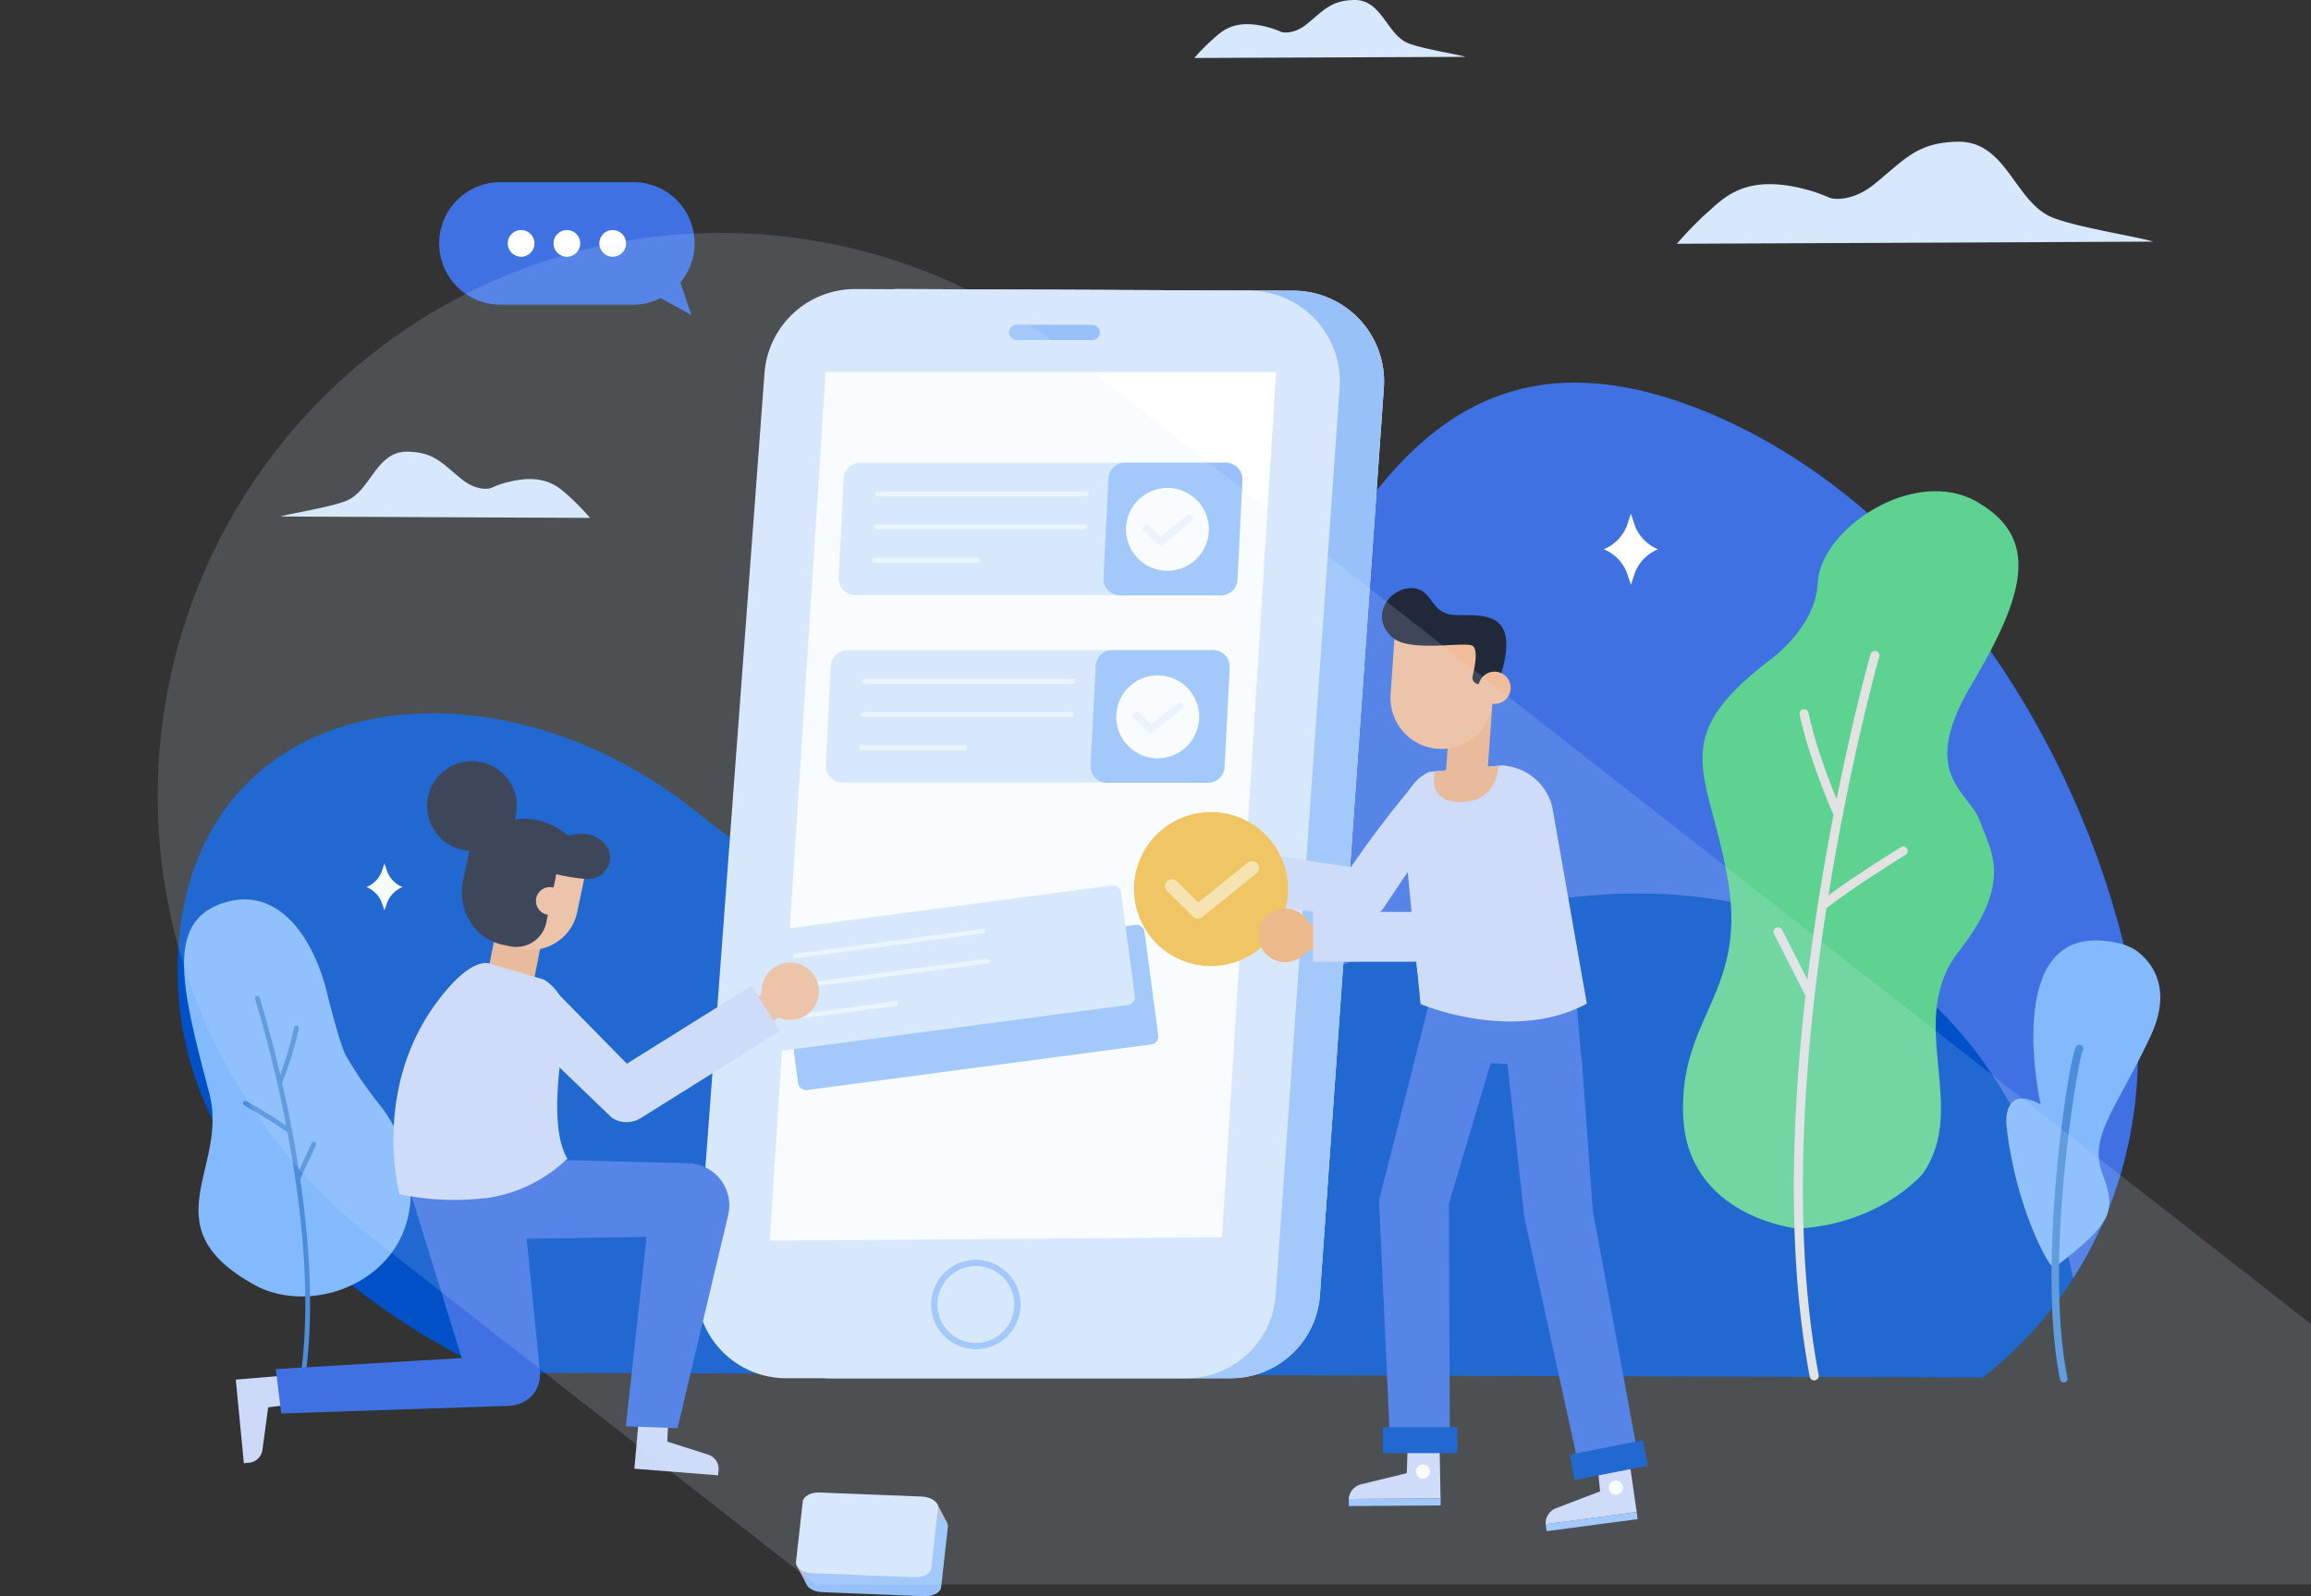 <svg id="Component_6_1" data-name="Component 6 – 1" xmlns="http://www.w3.org/2000/svg" xmlns:xlink="http://www.w3.org/1999/xlink" width="573.034" height="395.905" viewBox="0 0 573.034 395.905">
  <rect x="0" y="0" width="573.034" height="395.905" fill="#333333" stroke="none"/>
  <defs>
    <clipPath id="clip-path">
      <path id="Path_34" data-name="Path 34" d="M142.82,342.64S62.29,308.86,64.16,240.7s77.41-89.57,129.22-47.49,101.76,29.63,128.6-5.93,44.74-113.5,119.87-83.48c56,22.37,93.62,82.45,105.76,136.59,8.35,37.21-3.75,76.52-32.93,101.07-.95.8-1.92,1.59-2.92,2.36Z" fill="none"/>
    </clipPath>
    <clipPath id="clip-path-2">
      <rect id="Rectangle_82" data-name="Rectangle 82" width="573.034" height="368.284" transform="translate(1009 2799)" fill="#fff" stroke="#707070" stroke-width="1"/>
    </clipPath>
  </defs>
  <g id="group-4-02" transform="translate(-20.094 -2.169)">
    <g id="Layer_1" data-name="Layer 1">
      <path id="Path_32" data-name="Path 32" d="M142.82,342.64S62.29,308.86,64.16,240.7s77.41-78.82,129.22-36.7S295.14,233.59,322,198s44.72-124.22,119.85-94.2c56,22.37,93.62,82.45,105.76,136.59,8.35,37.21-3.75,76.52-32.93,101.07-.95.8-1.92,1.59-2.92,2.36Z" fill="#0050c8"/>
      <g id="Group_99" data-name="Group 99" clip-path="url(#clip-path)">
        <path id="Path_33" data-name="Path 33" d="M224.77,196.31s-17.65,146.74,92.57,66.5C407.8,197,536,204.42,538.68,363c0,0,46.37,2,42.26-78.21S539.76,21.32,432.7,41.9,224.77,196.31,224.77,196.31Z" fill="#3f71e2"/>
      </g>
      <path id="Path_35" data-name="Path 35" d="M243.19,73.86l97.67.41a22.52,22.52,0,0,1,22.37,24.1l-15.85,225A22.18,22.18,0,0,1,325.26,344H226a22.17,22.17,0,0,1-22.11-23.82L220.64,94.71a22.51,22.51,0,0,1,22.55-20.85Z" fill="#f1f2ff"/>
      <path id="Path_36" data-name="Path 36" d="M243.19,73.86l97.67.41a22.52,22.52,0,0,1,22.37,24.1l-15.85,225A22.18,22.18,0,0,1,325.26,344H226a22.17,22.17,0,0,1-22.11-23.82L220.64,94.71a22.51,22.51,0,0,1,22.55-20.85Z" fill="#99c1f9"/>
      <path id="Path_37" data-name="Path 37" d="M232.21,73.86l97.68.41a22.52,22.52,0,0,1,22.37,24.1l-15.86,225A22.18,22.18,0,0,1,314.28,344H215a22.17,22.17,0,0,1-22.11-23.82L209.66,94.71a22.53,22.53,0,0,1,22.55-20.85Z" fill="#d8e7fc"/>
      <path id="Path_38" data-name="Path 38" d="M224.83,94.46H336.52L323.09,309.04l-112.12.84Z" fill="#fff"/>
      <path id="Path_39" data-name="Path 39" d="M262.07,336.81a11.09,11.09,0,1,1,11.09-11.09A11.09,11.09,0,0,1,262.07,336.81Zm0-20.62a9.53,9.53,0,1,0,9.53,9.53,9.53,9.53,0,0,0-9.53-9.53Z" fill="#99c1f9"/>
      <path id="Path_40" data-name="Path 40" d="M290.92,86.52H272.19a1.9,1.9,0,0,1-1.9-1.9h0a1.9,1.9,0,0,1,1.9-1.9h18.73a1.9,1.9,0,0,1,1.9,1.9h0a1.9,1.9,0,0,1-1.9,1.9Z" fill="#99c1f9"/>
      <path id="Path_41" data-name="Path 41" d="M322.83,149.77H232.17a4.13,4.13,0,0,1-4.13-4.33l1.22-24.59a4.12,4.12,0,0,1,4.12-3.92h90.67a4.12,4.12,0,0,1,4.12,4.33L327,145.85A4.11,4.11,0,0,1,322.83,149.77Z" fill="#d8e7fc"/>
      <path id="Path_42" data-name="Path 42" d="M297.81,149.85h25a4.11,4.11,0,0,0,4.11-3.9l1.23-24.71a4.1,4.1,0,0,0-4.1-4.31h-25a4.1,4.1,0,0,0-4.1,3.9l-1.24,24.71a4.11,4.11,0,0,0,4.1,4.31Z" fill="#99c1f9"/>
      <path id="Path_43" data-name="Path 43" d="M289.37,125.28H237.8a.62.62,0,1,1,0-1.23h51.57a.62.62,0,1,1,0,1.23Z" fill="#eef4fd"/>
      <path id="Path_44" data-name="Path 44" d="M289,133.51H237.39a.62.62,0,0,1-.62-.62.61.61,0,0,1,.62-.61H289a.61.61,0,0,1,.62.61.62.62,0,0,1-.62.62Z" fill="#eef4fd"/>
      <path id="Path_45" data-name="Path 45" d="M262.46,141.74H237a.615.615,0,0,1,0-1.23h25.48a.61.61,0,0,1,.62.61.62.62,0,0,1-.64.62Z" fill="#eef4fd"/>
      <path id="Path_46" data-name="Path 46" d="M319.62,196.26H229a4.13,4.13,0,0,1-4.13-4.33l1.22-24.59a4.12,4.12,0,0,1,4.12-3.92h90.67a4.12,4.12,0,0,1,4.12,4.33l-1.22,24.59a4.11,4.11,0,0,1-4.16,3.92Z" fill="#d8e7fc"/>
      <path id="Path_47" data-name="Path 47" d="M294.61,196.34h25a4.11,4.11,0,0,0,4.1-3.9L325,167.73a4.1,4.1,0,0,0-4.1-4.31h-25a4.1,4.1,0,0,0-4.1,3.9L290.51,192a4.1,4.1,0,0,0,4.1,4.34Z" fill="#99c1f9"/>
      <path id="Path_48" data-name="Path 48" d="M286.16,171.77H234.59a.62.62,0,1,1,0-1.23h51.57a.62.62,0,1,1,0,1.23Z" fill="#eef4fd"/>
      <path id="Path_49" data-name="Path 49" d="M285.75,180H234.18a.62.62,0,0,1-.62-.62.61.61,0,0,1,.62-.61h51.57a.61.61,0,0,1,.62.61.62.62,0,0,1-.62.62Z" fill="#eef4fd"/>
      <path id="Path_50" data-name="Path 50" d="M259.25,188.23H233.77a.62.62,0,1,1,0-1.24h25.48a.62.62,0,0,1,0,1.24Z" fill="#eef4fd"/>
      <path id="Path_51" data-name="Path 51" d="M319.82,134.22a10.27,10.27,0,1,1-2.484-7.483A10.27,10.27,0,0,1,319.82,134.22Z" fill="#fff"/>
      <path id="Path_52" data-name="Path 52" d="M307.74,137.46a.89.89,0,0,1-.58-.26l-3.45-3.39A.92.92,0,0,1,305,132.5l2.86,2.81,6.58-5.3a.921.921,0,0,1,1.15,1.44l-7.21,5.81a.91.91,0,0,1-.64.2Z" fill="#eef4fd"/>
      <path id="Path_53" data-name="Path 53" d="M317.41,180.71a10.28,10.28,0,1,1-2.487-7.48,10.27,10.27,0,0,1,2.487,7.48Z" fill="#fff"/>
      <path id="Path_54" data-name="Path 54" d="M305.33,184a.91.91,0,0,1-.59-.26l-3.44-3.39a.92.92,0,0,1,0-1.3.93.93,0,0,1,1.31,0l2.86,2.82,6.58-5.3a.921.921,0,0,1,1.15,1.44l-7.2,5.74a.91.91,0,0,1-.67.25Z" fill="#eef4fd"/>
      <path id="Path_55" data-name="Path 55" d="M105.83,263.93s-1.31-2.05-4.71-15.74S88.83,221.43,75,226.29s-9.88,21-3,47.06c4.87,18.61-15,33,11.19,47.51,15.89,8.76,43.48-3,38.06-29.5a35.89,35.89,0,0,0-6.72-14.81,98.558,98.558,0,0,1-8.7-12.62Z" fill="#83b9fd"/>
      <path id="Path_56" data-name="Path 56" d="M94.87,345.62a.59.59,0,0,1-.46-.68c6.3-40.31-10.91-94.47-11.09-95a.6.6,0,0,1,1.14-.37c.18.55,17.47,55,11.12,95.57a.6.6,0,0,1-.68.5Z" fill="#4b8dd9"/>
      <path id="Path_57" data-name="Path 57" d="M89.32,271.21h-.1a.6.6,0,0,1-.33-.78A79.58,79.58,0,0,0,93,257.06a.58.58,0,0,1,.69-.48.59.59,0,0,1,.48.69A81.23,81.23,0,0,1,90,270.85a.6.6,0,0,1-.68.36Z" fill="#4b8dd9"/>
      <path id="Path_58" data-name="Path 58" d="M91.74,283.27a.7.7,0,0,1-.23-.11c-3.08-2.38-10.77-6.81-10.85-6.85a.61.61,0,0,1-.22-.82.6.6,0,0,1,.82-.22c.32.18,7.84,4.51,11,6.94a.6.6,0,0,1,.1.84.59.59,0,0,1-.62.22Z" fill="#4b8dd9"/>
      <path id="Path_59" data-name="Path 59" d="M93.81,295h-.12a.6.6,0,0,1-.29-.8l3.94-8.43a.6.6,0,1,1,1.08.5l-3.94,8.44A.59.59,0,0,1,93.81,295Z" fill="#4b8dd9"/>
      <path id="Path_60" data-name="Path 60" d="M89.68,130.27l76.71.35A59.793,59.793,0,0,0,162,126c-3-2.6-6.49-7.2-17.58-3.81a25.768,25.768,0,0,0-2.53,1c-1,.42-4,.43-7.11-2-4.92-3.91-6.85-6.86-13.61-7-7.85-.11-9.09,9.68-15.19,12.19-3.89,1.6-14.14,3.18-16.27,3.89" fill="#d7e7fc"/>
      <path id="Path_61" data-name="Path 61" d="M316.23,16.55a53.766,53.766,0,0,1,3.87-4c2.65-2.28,5.69-6.31,15.41-3.34a22.061,22.061,0,0,1,2.22.85c.85.36,3.51.37,6.23-1.79,4.32-3.43,6-6,11.93-6.1,6.88-.09,8,8.49,13.32,10.69,3.41,1.4,12.39,2.79,14.25,3.41Z" fill="#d7e7fc"/>
      <path id="Path_62" data-name="Path 62" d="M435.89,62.63a94.867,94.867,0,0,1,6.8-7.08c4.66-4,10-11.08,27.07-5.86a39.829,39.829,0,0,1,3.89,1.48c1.5.64,6.16.66,10.94-3.13,7.58-6,10.55-10.57,21-10.72,12.09-.16,14,14.92,23.39,18.78,6,2.45,21.77,4.89,25,6Z" fill="#d7e7fc"/>
      <path id="Path_63" data-name="Path 63" d="M188.8,72.23a15.17,15.17,0,0,0-11.68-24.89H144.19a15.2,15.2,0,0,0,0,30.4h32.93a15,15,0,0,0,6.78-1.63l7.61,4.18Z" fill="#3f71e2"/>
      <path id="Path_64" data-name="Path 64" d="M168.71,62.54A3.31,3.31,0,1,0,172,59.23,3.31,3.31,0,0,0,168.71,62.54Z" fill="#fff"/>
      <path id="Path_65" data-name="Path 65" d="M157.35,62.54a3.31,3.31,0,1,0,3.31-3.31A3.31,3.31,0,0,0,157.35,62.54Z" fill="#fff"/>
      <path id="Path_66" data-name="Path 66" d="M146,62.54a3.31,3.31,0,1,0,3.31-3.31A3.31,3.31,0,0,0,146,62.54Z" fill="#fff"/>
      <path id="Path_67" data-name="Path 67" d="M466.11,306.88c-1.05.06-27.44-3.11-28.64-27.66s15.62-30.62,11.19-58-16-35.18,10-55.13c0,0,11.6-8,12.15-19.29.64-13.49,23.92-29.14,39.54-20.14s11.94,22.89-1.43,45.38-.48,26.42,2.08,33.69,8.53,14.9-5.11,32.28,2.61,38.59-9,55.23C496.87,293.29,486.68,305.61,466.11,306.88Z" fill="#5ed291"/>
      <path id="Path_68" data-name="Path 68" d="M470.23,344.5a1.1,1.1,0,0,0,.82-1.28c-14.18-74.93,14.73-177.11,15-178.14a1.113,1.113,0,1,0-2.14-.61c-.3,1-29.35,103.72-15.07,179.16a1.12,1.12,0,0,0,1.3.89Z" fill="#e2e2e2"/>
      <path id="Path_69" data-name="Path 69" d="M476.15,205.19a.641.641,0,0,0,.18-.06,1.12,1.12,0,0,0,.57-1.47c-.06-.14-6-13.38-8.37-24.68a1.114,1.114,0,1,0-2.18.46c2.46,11.54,8.45,25,8.51,25.13a1.11,1.11,0,0,0,1.29.62Z" fill="#e2e2e2"/>
      <path id="Path_70" data-name="Path 70" d="M472.34,227.86a1.1,1.1,0,0,0,.43-.22c5.61-4.64,19.7-13.36,19.84-13.45a1.111,1.111,0,1,0-1.17-1.89c-.58.36-14.36,8.89-20.09,13.62a1.12,1.12,0,0,0-.15,1.57,1.14,1.14,0,0,0,1.14.37Z" fill="#e2e2e2"/>
      <path id="Path_71" data-name="Path 71" d="M469.17,249.93a.92.92,0,0,0,.23-.09,1.11,1.11,0,0,0,.5-1.49L462,232.83a1.12,1.12,0,1,0-2,1l7.86,15.51A1.1,1.1,0,0,0,469.17,249.93Z" fill="#e2e2e2"/>
      <path id="Path_72" data-name="Path 72" d="M529.47,316.58c-1,.76-9.82-15.24-11.88-35.59,0,0-1-10,8.5-4.91,0,0-9.82-43.76,16.35-40.49,4.51.56,7.08,1.57,9.68,4.42,3.51,3.85,5.45,10.08,1.3,19-8.3,17.9-15.59,24.85-12,34.33S543.76,305.56,529.47,316.58Z" fill="#83b9fd"/>
      <path id="Path_73" data-name="Path 73" d="M532,345.06a1,1,0,0,0,.75-1.13c-6-29.41,2.65-79,3.75-81.13a.94.94,0,0,0-.23-1.32,1,1,0,0,0-1.36.25c-1.79,2.49-9.89,54-4,82.58a.94.94,0,0,0,1.09.75Z" fill="#4b8dd9"/>
      <path id="Path_74" data-name="Path 74" d="M374.39,251.14l-3.45,13.71,41.42,2.22-1.4-17.19Z" fill="#3f71e2"/>
      <path id="Path_75" data-name="Path 75" d="M391.41,260.07l-12.05,40.7.24,61.5-14.71.3-2.85-62.73,9.85-38.69Z" fill="#3f71e2"/>
      <path id="Path_76" data-name="Path 76" d="M389.69,265.86l-9.55-.91,7.01,9.48Z" fill="#3f71e2" opacity="0.44"/>
      <path id="Path_77" data-name="Path 77" d="M412.27,264.28l2.78,38.19,11.64,63.04-14.55,2.99-14.06-64.31-4.85-44.05Z" fill="#3f71e2"/>
      <path id="Path_78" data-name="Path 78" d="M369.08,362.39l8-.06.21,11.48-22.77.15h0a4.05,4.05,0,0,1,3.13-3.65l11.28-2.76Z" fill="#ccd9f8"/>
      <rect id="Rectangle_28" data-name="Rectangle 28" width="22.77" height="1.77" transform="translate(354.542 373.942) rotate(-0.38)" fill="#99c1f9"/>
      <path id="Path_79" data-name="Path 79" d="M374.68,367.13a1.75,1.75,0,1,1-1.76-1.73,1.75,1.75,0,0,1,1.76,1.73Z" fill="#fff"/>
      <path id="Path_80" data-name="Path 80" d="M416.35,366.91l7.94-1.06,1.64,11.36-22.57,3h0a4,4,0,0,1,2.65-4l10.84-4.14Z" fill="#ccd9f8"/>
      <rect id="Rectangle_29" data-name="Rectangle 29" width="22.77" height="1.77" transform="translate(403.36 380.188) rotate(-7.55)" fill="#99c1f9"/>
      <path id="Path_81" data-name="Path 81" d="M422.5,370.92a1.76,1.76,0,1,1-.684-1.173,1.75,1.75,0,0,1,.684,1.173Z" fill="#fff"/>
      <path id="Path_82" data-name="Path 82" d="M357.65,230a4.282,4.282,0,0,1-.49,0l-37.4-5.56,1.82-12.22,33.51,5a260.265,260.265,0,0,1,16.85-22c-.08.15.37.54,0,0l11.78,1.22c.53,3-2.06,3-20.49,30.84a6.17,6.17,0,0,1-5.58,2.72Z" fill="#ccd9f8"/>
      <path id="Path_83" data-name="Path 83" d="M392.85,192l1.21.2A13.49,13.49,0,0,1,405,202.33l8.56,48.76c-18.2,9.92-41.23.1-41.23.1l-4.42-45.47a11.86,11.86,0,0,1,6.52-12.1h0Z" fill="#ccd9f8"/>
      <path id="Path_84" data-name="Path 84" d="M388.74,196.34l-10.25-.85,1.67-23.27,10.25.86Z" fill="#ebb28b"/>
      <path id="Path_85" data-name="Path 85" d="M376,193.47l15.66-1.37s-.12,9.15-9.56,9C373.45,201,376,193.47,376,193.47Z" fill="#ebb28b"/>
      <path id="Path_86" data-name="Path 86" d="M320.36,218.26a6.64,6.64,0,1,1-5.44-7.66,6.64,6.64,0,0,1,5.44,7.66Z" fill="#fff"/>
      <path id="Path_87" data-name="Path 87" d="M324,222.25l-6.81-1.16a3.29,3.29,0,0,1-2.69-3.78h0a3.29,3.29,0,0,1,3.78-2.69l6.82,1.16a3.27,3.27,0,0,1,2.68,3.78h0a3.29,3.29,0,0,1-3.78,2.69Z" fill="#fff"/>
      <circle id="Ellipse_4" data-name="Ellipse 4" cx="19.1" cy="19.1" r="19.1" transform="translate(294.833 231.475) rotate(-64)" fill="#f4be46"/>
      <path id="Path_88" data-name="Path 88" d="M317,230a1.69,1.69,0,0,1-1.08-.49l-6.42-6.31a1.715,1.715,0,1,1,2.41-2.44l5.32,5.23,12.24-9.85a1.714,1.714,0,0,1,2.15,2.67l-13.43,10.81A1.69,1.69,0,0,1,317,230Z" fill="#fae2a3"/>
      <path id="Path_89" data-name="Path 89" d="M376.64,187.89h0a12.63,12.63,0,0,1-11.74-13.47l1.1-15.67,25.22,1.74-1.09,15.67a12.62,12.62,0,0,1-13.49,11.73Z" fill="#f0bc99"/>
      <path id="Path_90" data-name="Path 90" d="M390.28,172l-3.6-.18a1.56,1.56,0,0,1-1.44-1.93c.63-2.57,1.45-7-.21-7.63-2.36-.91-15.41,1.68-19.59-1.92-5.9-5.06-1-12.31,4.58-12.3s4.38,6.41,10.88,6.67,16.49-1.65,11.22,15.29Z" fill="#21283a"/>
      <path id="Path_91" data-name="Path 91" d="M394.67,173a4,4,0,1,1-3.68-4.23A4,4,0,0,1,394.67,173Z" fill="#f0bc99"/>
      <path id="Path_92" data-name="Path 92" d="M345.41,234.6a6.65,6.65,0,1,1-6.17-7.08,6.65,6.65,0,0,1,6.17,7.08Z" fill="#f0af74"/>
      <path id="Path_93" data-name="Path 93" d="M349.43,238.21l-6.89-.48a3.29,3.29,0,0,1-3.05-3.5h0a3.3,3.3,0,0,1,3.5-3l6.9.48a3.29,3.29,0,0,1,3,3.5h0a3.29,3.29,0,0,1-3.46,3Z" fill="#f0af74"/>
      <path id="Path_94" data-name="Path 94" d="M345.67,240.7V228.34h34.06l11.71-27.78a6.17,6.17,0,0,1,8.18-3.05h0a6.17,6.17,0,0,1,3.06,8.18l-13.36,31.4a6.19,6.19,0,0,1-5.63,3.62Z" fill="#ccd9f8"/>
      <rect id="Rectangle_30" data-name="Rectangle 30" width="18.44" height="6.43" transform="translate(362.99 356.15)" fill="#0050c8"/>
      <rect id="Rectangle_31" data-name="Rectangle 31" width="18.44" height="6.43" transform="translate(409.331 362.944) rotate(-11.09)" fill="#0050c8"/>
      <path id="Path_95" data-name="Path 95" d="M371.3,240.74h11a8.44,8.44,0,0,0,7.12-4.88l12.23-27.67c-4.74,16.14-11,32.58-11,32.58a5.14,5.14,0,0,1-5,3.38l-14.08-.56Z" fill="#ccd9f8"/>
      <rect id="Rectangle_32" data-name="Rectangle 32" width="90.09" height="29.91" rx="1.93" transform="translate(214.309 243.139) rotate(-7.55)" fill="#99c1f9"/>
      <rect id="Rectangle_33" data-name="Rectangle 33" width="90.09" height="29.91" rx="1.93" transform="translate(208.502 233.347) rotate(-7.55)" fill="#d8e7fc"/>
      <path id="Path_96" data-name="Path 96" d="M217.31,239.85a.57.57,0,0,1-.56-.49.56.56,0,0,1,.48-.63l46.56-6.18a.54.54,0,0,1,.63.49.56.56,0,0,1-.48.63l-46.56,6.17Z" fill="#eef4fd"/>
      <path id="Path_97" data-name="Path 97" d="M218.29,247.27a.56.56,0,0,1-.07-1.11L264.77,240a.54.54,0,0,1,.63.48.55.55,0,0,1-.48.63l-46.55,6.18Z" fill="#eef4fd"/>
      <path id="Path_98" data-name="Path 98" d="M219.28,254.7a.57.57,0,0,1-.56-.49.56.56,0,0,1,.48-.63l23-3.08a.54.54,0,0,1,.63.48.56.56,0,0,1-.48.63l-23,3.08Z" fill="#eef4fd"/>
      <path id="Path_99" data-name="Path 99" d="M185.76,355l-7.3-.55-1.07,12,20.78,1.64.12-1.61a3.73,3.73,0,0,0-2.63-3.53l-10.1-3.22Z" fill="#ccd9f8"/>
      <path id="Path_100" data-name="Path 100" d="M91.28,350.63l-.72-7.28-12,1,2,20.74,1.61-.16a3.7,3.7,0,0,0,3-3.2l1.42-10.5Z" fill="#ccd9f8"/>
      <path id="Path_101" data-name="Path 101" d="M121.37,296.37,134.59,339l-46.12,2.75,1.37,11,56.24-1.89c5-.16,8.78-4,7.76-9.79l-3.15-31.67,29.73-.46-5.14,47,12.81.45,12.56-52.83a10.47,10.47,0,0,0-9.93-12.89l-30.25-.75Z" fill="#3f71e2"/>
      <path id="Path_102" data-name="Path 102" d="M140.35,246.64l11.37,2.41,4.82-24.12-11.26-2.36Z" fill="#ebb28b"/>
      <path id="Path_103" data-name="Path 103" d="M149.28,237.52h0a11.76,11.76,0,0,0,13.93-9.11l3-14.32-23-4.82-3,14.32a11.76,11.76,0,0,0,9.07,13.93Z" fill="#f0bc99"/>
      <path id="Path_104" data-name="Path 104" d="M157.78,220.28l-2.2,10.53a7.58,7.58,0,0,1-8.79,6.11l-2.08-.44c-6.94-1.45-11.32-8.59-9.78-15.94l2-9.52,21.65,4.54Z" fill="#21283a"/>
      <path id="Path_105" data-name="Path 105" d="M157,218.73a47.747,47.747,0,0,0,8.81,1.48c4.45.06,7.2-5,4.43-8.51a5.474,5.474,0,0,0-.4-.46c-3.38-3.69-9.3-1.85-9.27-1.48S157,218.73,157,218.73Z" fill="#21283a"/>
      <path id="Path_106" data-name="Path 106" d="M164,212.63s-6.62-9.72-18.07-6.86c0,0-4.39-.23-9,5.25l19.26,9.17Z" fill="#21283a"/>
      <path id="Path_107" data-name="Path 107" d="M153.06,224.94a3.44,3.44,0,1,0,1.485-2.183A3.44,3.44,0,0,0,153.06,224.94Z" fill="#f0bc99"/>
      <path id="Path_108" data-name="Path 108" d="M148,204.35a11.12,11.12,0,1,1-1.579-8.372A11.13,11.13,0,0,1,148,204.35Z" fill="#21283a"/>
      <path id="Path_109" data-name="Path 109" d="M160.78,289.53c-4.24-6.9-2.22-22.84-.48-32.4a11.65,11.65,0,0,0-5.33-12h0l-13.17-3.9c-3.26-1.13-7.53,2.66-9.86,5.22-20.77,22.82-12.77,51.89-12.77,51.89a64.16,64.16,0,0,0,20.55,1.06h.44A36,36,0,0,0,160.78,289.53Z" fill="#ccd9f8"/>
      <path id="Path_110" data-name="Path 110" d="M210.26,252.2a7.12,7.12,0,1,0,1.6-9.94A7.12,7.12,0,0,0,210.26,252.2Z" fill="#f0bc99"/>
      <path id="Path_111" data-name="Path 111" d="M208.65,257.76l6-4.34a3.52,3.52,0,0,0,.78-4.91h0a3.53,3.53,0,0,0-4.91-.79l-6,4.34a3.53,3.53,0,0,0-.79,4.91h0a3.53,3.53,0,0,0,4.92.79Z" fill="#f0bc99"/>
      <path id="Path_112" data-name="Path 112" d="M213.48,257.89l-7-11.23L175.53,266l-19.41-19.77a6.62,6.62,0,0,0-9.17,1.86h0a6.63,6.63,0,0,0,1.85,9.18l23,22.12a6.65,6.65,0,0,0,7.17.1Z" fill="#ccd9f8"/>
      <path id="Path_113" data-name="Path 113" d="M150.69,309.37l12.47-7-.67,3.24,17.93,3.3Z" fill="#3f71e2" opacity="0.44"/>
      <path id="Path_114" data-name="Path 114" d="M425.49,132.57l-1-3-1,3a10.29,10.29,0,0,1-5.73,5.83h0a10.31,10.31,0,0,1,5.73,5.84l1,2.95,1-2.95a10.31,10.31,0,0,1,5.73-5.84h0A10.29,10.29,0,0,1,425.49,132.57Z" fill="#fff"/>
      <path id="Path_115" data-name="Path 115" d="M116.11,218.33l-.68-2-.68,2a6.85,6.85,0,0,1-3.78,3.85h0a6.85,6.85,0,0,1,3.78,3.85l.68,1.95.68-1.95a6.82,6.82,0,0,1,3.78-3.85h0a6.82,6.82,0,0,1-3.78-3.85Z" fill="#fff"/>
      <path id="Path_116" data-name="Path 116" d="M217.56,390.28l2.52,4.86,28.91.74,5.89-16.12-2.44-4.69Z" fill="#b2bad9"/>
      <path id="Path_117" data-name="Path 117" d="M224,397.07l25.25,1c2.21.08,4.06-.89,4.21-2.22l1.67-15c.16-1.42-1.69-2.69-4.06-2.78l-25.25-1c-2.21-.09-4.06.89-4.21,2.22l-1.67,15C219.76,395.71,221.61,397,224,397.07Z" fill="#99c1f9"/>
      <path id="Path_118" data-name="Path 118" d="M221.54,392.36l25.25,1c2.21.09,4.06-.89,4.21-2.22l1.67-15c.16-1.43-1.69-2.7-4.06-2.79l-25.26-1c-2.2-.08-4,.9-4.2,2.22l-1.68,15C217.32,391,219.17,392.27,221.54,392.36Z" fill="#d8e7fc"/>
    </g>
  </g>
  <g id="Mask_Group_5" data-name="Mask Group 5" transform="translate(-1009 -2774.284)" clip-path="url(#clip-path-2)">
    <path id="Path_327" data-name="Path 327" d="M139.6,0A139.6,139.6,0,0,1,279.2,139.6V599.625a139.6,139.6,0,1,1-279.2,0V139.6A139.6,139.6,0,0,1,139.6,0Z" transform="matrix(0.616, -0.788, 0.788, 0.616, 991.741, 2995.692)" fill="#d8e7fc" opacity="0.16"/>
  </g>
</svg>
